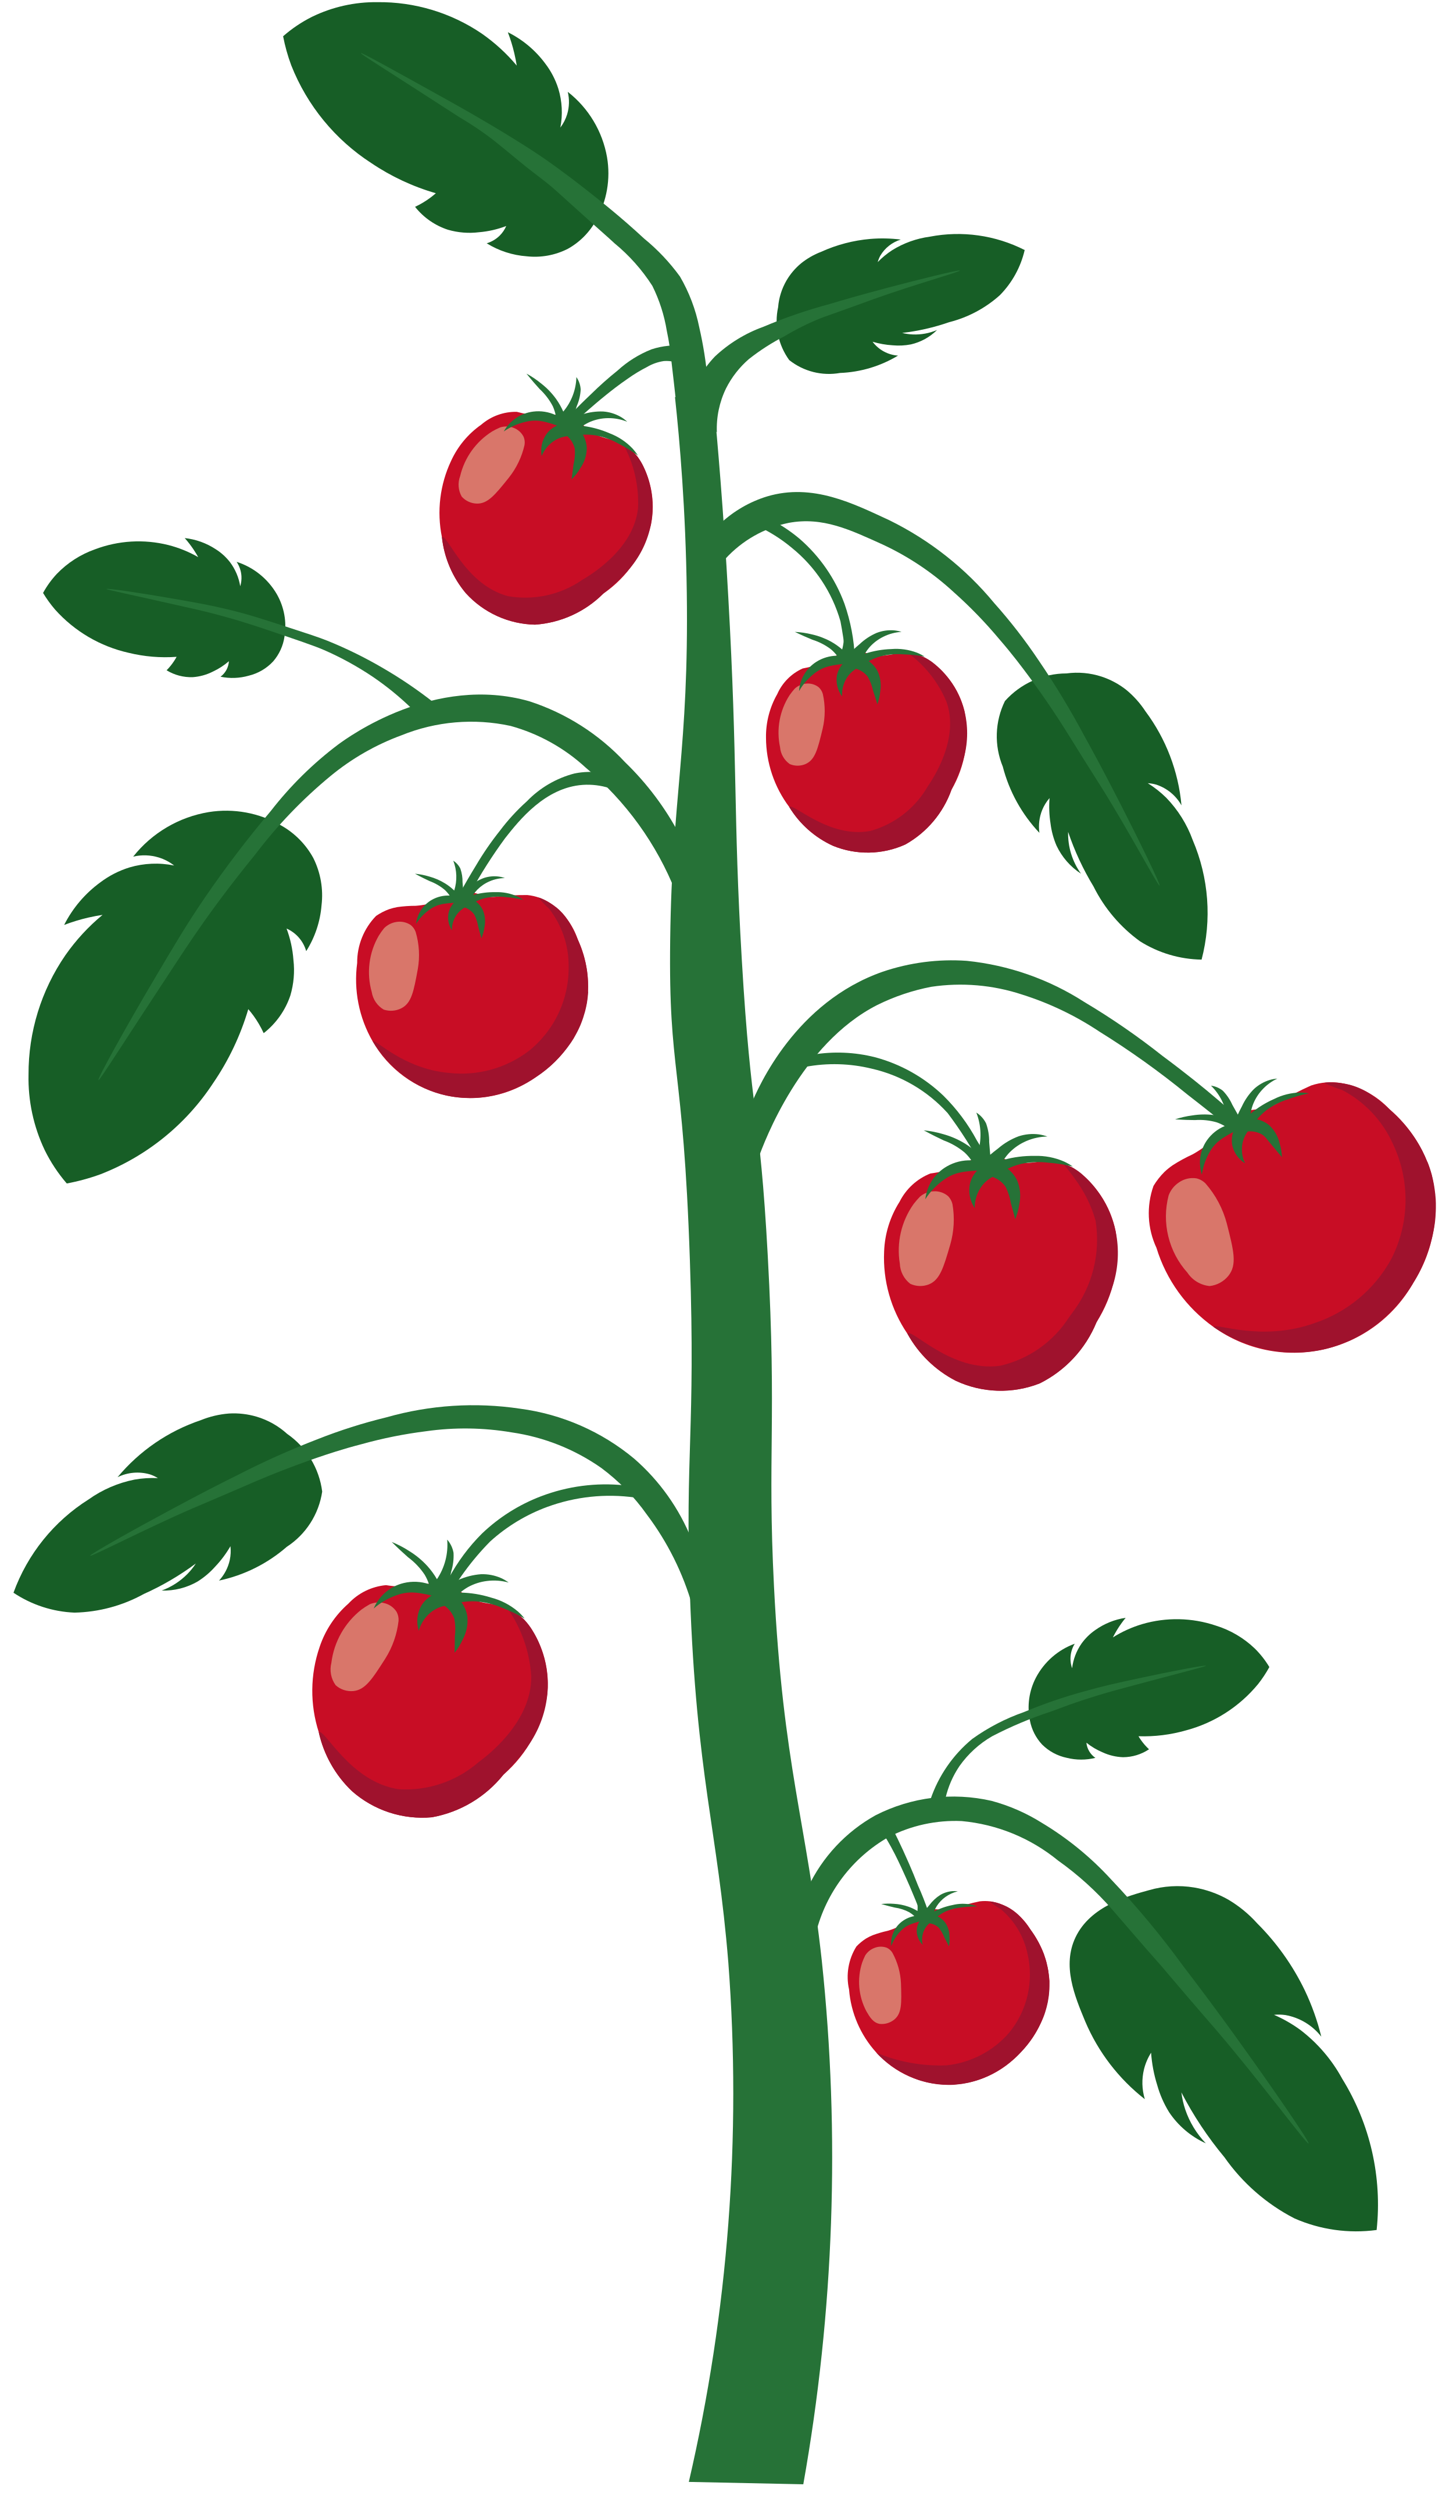 <svg width="82" height="141" viewBox="0 0 82 141" fill="none" xmlns="http://www.w3.org/2000/svg">
<path d="M45.334 140.121L38.874 139.987C41.098 130.395 41.849 120.522 41.104 110.705C40.498 103.192 39.302 100.222 38.935 89.889C38.654 81.976 39.259 80.739 38.935 71.127C38.555 59.799 37.723 60.649 37.822 53.009C37.925 44.909 38.88 42.269 38.759 33.426C38.695 28.718 38.361 24.878 38.093 22.399H40.252C40.495 24.923 40.834 28.846 41.1 33.661C41.642 43.285 41.374 45.826 41.863 54.124C42.397 63.192 42.87 62.409 43.329 70.835C43.84 80.2 43.301 81.984 43.68 89.481C44.197 99.659 45.508 102.689 46.378 110.588C47.421 120.433 47.069 130.375 45.334 140.121V140.121Z" fill="#267237"/>
<path d="M45.201 14.859C44.877 15.129 44.602 15.453 44.388 15.817C44.119 16.279 43.956 16.795 43.913 17.328C43.802 17.841 43.8 18.371 43.908 18.885C44.016 19.399 44.231 19.884 44.539 20.309C44.939 20.626 45.401 20.855 45.896 20.981C46.39 21.106 46.906 21.125 47.408 21.036C48.564 20.991 49.69 20.655 50.68 20.057C50.399 20.038 50.124 19.958 49.877 19.823C49.629 19.689 49.413 19.501 49.244 19.275C49.614 19.386 49.995 19.453 50.38 19.476C50.723 19.508 51.069 19.491 51.407 19.425C51.965 19.297 52.476 19.016 52.882 18.613C52.452 18.797 51.986 18.883 51.519 18.864C51.315 18.856 51.112 18.827 50.913 18.778C51.817 18.674 52.706 18.471 53.566 18.172C54.629 17.904 55.612 17.381 56.429 16.648C57.121 15.945 57.605 15.064 57.828 14.103C56.176 13.263 54.291 12.998 52.471 13.35C51.718 13.451 50.995 13.711 50.349 14.112C50.054 14.305 49.78 14.53 49.534 14.783C49.569 14.657 49.619 14.535 49.682 14.419C49.94 13.984 50.351 13.661 50.835 13.512C50.265 13.441 49.69 13.429 49.117 13.476C48.157 13.559 47.218 13.805 46.341 14.203C45.929 14.361 45.544 14.583 45.201 14.859V14.859Z" fill="#175E26"/>
<path d="M54.163 15.262C54.183 15.332 51.519 16.075 49.308 16.87C48.833 17.039 48.182 17.284 46.989 17.705C46.573 17.851 46.495 17.877 46.317 17.947C45.614 18.23 44.934 18.568 44.284 18.957C43.569 19.323 42.891 19.757 42.261 20.255C41.729 20.716 41.292 21.276 40.975 21.904C40.6 22.676 40.421 23.528 40.456 24.385L38.864 22.718C39.135 21.743 39.641 20.85 40.337 20.116C41.125 19.374 42.057 18.801 43.075 18.434C44.293 17.919 45.546 17.489 46.824 17.147C47.456 16.957 48.559 16.632 50.155 16.213C51.791 15.779 54.145 15.196 54.163 15.262Z" fill="#267237"/>
<path d="M33.638 12.43C34.248 11.349 34.467 10.092 34.258 8.868C34.002 7.407 33.212 6.092 32.042 5.18C32.142 5.596 32.131 6.031 32.009 6.441C31.926 6.714 31.795 6.969 31.623 7.195C31.765 6.467 31.726 5.715 31.51 5.005C31.348 4.49 31.096 4.007 30.767 3.579C30.214 2.834 29.492 2.23 28.66 1.818C28.808 2.203 28.929 2.597 29.023 2.997C29.081 3.24 29.128 3.482 29.163 3.7C28.585 3.01 27.917 2.401 27.178 1.887C25.444 0.714 23.393 0.098 21.3 0.122C20.02 0.106 18.755 0.39 17.605 0.95C17.018 1.244 16.471 1.612 15.977 2.046C16.085 2.605 16.238 3.153 16.437 3.686C17.332 5.952 18.915 7.881 20.962 9.203C22.077 9.954 23.304 10.527 24.597 10.899C24.5 10.984 24.396 11.07 24.282 11.154C24.014 11.353 23.726 11.525 23.424 11.666C23.903 12.271 24.55 12.721 25.284 12.96C25.85 13.123 26.443 13.171 27.028 13.099C27.556 13.056 28.075 12.937 28.57 12.747C28.482 12.952 28.354 13.138 28.195 13.295C27.99 13.494 27.741 13.641 27.467 13.723C28.15 14.146 28.925 14.398 29.726 14.456C30.524 14.545 31.331 14.398 32.047 14.033C32.718 13.66 33.27 13.104 33.638 12.43V12.43Z" fill="#175E26"/>
<path d="M20.369 2.996C20.338 3.048 21.692 3.869 25.943 6.621C26.557 6.981 27.149 7.376 27.718 7.804C27.796 7.865 28.111 8.113 28.509 8.439C28.862 8.727 29.105 8.93 29.218 9.023C29.905 9.594 30.322 9.89 30.824 10.286C31.325 10.682 31.308 10.699 33.431 12.602C34.532 13.587 34.478 13.53 34.683 13.725C35.514 14.408 36.234 15.217 36.815 16.123C37.213 16.923 37.488 17.779 37.631 18.661C37.762 19.273 37.818 19.741 37.848 19.994C38.114 22.261 38.362 24.57 38.447 25.366L40.371 25.2C40.206 23.688 40.055 22.401 39.932 21.4C39.842 20.414 39.686 19.435 39.464 18.469C39.261 17.458 38.893 16.487 38.373 15.596C37.794 14.799 37.114 14.08 36.35 13.456C35.026 12.229 33.935 11.371 33.04 10.669C31.697 9.617 30.847 9.034 30.602 8.867C30.238 8.619 29.754 8.296 28.884 7.762C27.278 6.772 25.988 6.051 25.093 5.553C21.967 3.817 20.392 2.945 20.369 2.996Z" fill="#267237"/>
<path d="M28.026 28.152C28.049 28.184 28.789 27.402 31.213 24.987C31.592 24.609 32.097 24.108 32.798 23.479C32.943 23.349 33.075 23.236 33.206 23.115C33.434 22.918 33.799 22.599 34.241 22.246C34.515 22.027 34.906 21.715 35.444 21.347C35.784 21.105 36.141 20.889 36.513 20.7C36.806 20.526 37.131 20.413 37.468 20.364C37.858 20.337 38.248 20.426 38.588 20.621L38.709 19.521C38.054 19.435 37.389 19.498 36.763 19.705C36.057 19.986 35.407 20.392 34.847 20.905C34.325 21.323 33.825 21.768 33.348 22.238C32.89 22.67 32.547 23.018 32.4 23.168C31.566 24.017 31.02 24.675 30.439 25.358C28.827 27.252 28.002 28.121 28.026 28.152Z" fill="#267237"/>
<path d="M78.556 72.09C78.503 72.14 77.141 70.777 72.655 66.549C71.953 65.889 71.019 65.01 69.71 63.903C68.8 63.132 68.152 62.621 67.005 61.729C65.427 60.44 63.767 59.254 62.036 58.18C60.692 57.285 59.229 56.584 57.689 56.098C56.036 55.552 54.279 55.402 52.558 55.658C51.5 55.861 50.474 56.206 49.509 56.684C45.191 58.878 43.137 64.384 42.795 65.333L42.393 62.285C42.813 61.271 44.902 56.526 49.81 54.81C51.336 54.291 52.95 54.082 54.559 54.194C56.919 54.435 59.188 55.228 61.184 56.51C62.724 57.426 64.2 58.444 65.605 59.555C66.968 60.567 67.957 61.373 68.667 61.979C69.189 62.419 69.742 62.902 70.347 63.455C71.695 64.687 72.579 65.605 74.159 67.247C76.254 69.415 78.631 72.019 78.556 72.09Z" fill="#267237"/>
<path d="M12.924 79.726C13.45 79.695 13.978 79.756 14.484 79.905C15.123 80.096 15.712 80.427 16.206 80.875C16.746 81.248 17.201 81.731 17.541 82.292C17.882 82.853 18.101 83.48 18.183 84.131C18.089 84.762 17.863 85.366 17.518 85.903C17.174 86.44 16.719 86.897 16.184 87.245C15.093 88.195 13.777 88.85 12.361 89.15C12.663 88.824 12.872 88.423 12.967 87.989C13.022 87.733 13.034 87.471 13.005 87.211C12.763 87.628 12.473 88.016 12.141 88.365C11.855 88.687 11.525 88.966 11.161 89.196C10.542 89.555 9.836 89.734 9.121 89.713C9.669 89.513 10.165 89.194 10.575 88.779C10.754 88.597 10.914 88.398 11.053 88.185C10.14 88.863 9.157 89.439 8.12 89.903C6.92 90.566 5.576 90.927 4.205 90.957C2.976 90.907 1.784 90.518 0.761 89.835C1.551 87.657 3.043 85.805 5.002 84.571C5.776 84.02 6.658 83.64 7.589 83.454C8.026 83.377 8.47 83.349 8.913 83.37C8.771 83.283 8.621 83.212 8.463 83.16C7.855 82.983 7.203 83.04 6.635 83.318C7.871 81.834 9.493 80.722 11.323 80.105C11.834 79.897 12.374 79.769 12.924 79.726V79.726Z" fill="#175E26"/>
<path d="M5.089 87.748C5.131 87.829 8.197 86.232 10.893 85.067C11.471 84.818 12.275 84.485 13.724 83.856C14.135 83.675 14.465 83.536 14.542 83.503C16.223 82.786 17.886 82.222 17.886 82.222C18.475 82.022 19.314 81.737 20.415 81.453C21.605 81.122 22.818 80.879 24.043 80.726C25.649 80.498 27.281 80.52 28.881 80.791C30.697 81.054 32.426 81.74 33.929 82.793C34.922 83.53 35.793 84.42 36.508 85.43C37.675 86.98 38.547 88.731 39.081 90.597L39.038 86.84C38.332 85.081 37.219 83.515 35.789 82.272C33.949 80.742 31.713 79.765 29.341 79.453C26.828 79.079 24.265 79.244 21.821 79.938C20.491 80.261 19.186 80.675 17.914 81.178C16.372 81.772 14.864 82.449 13.394 83.205C12.654 83.569 11.369 84.218 9.555 85.197C7.695 86.193 5.049 87.673 5.089 87.748Z" fill="#267237"/>
<path d="M69.304 107.137C68.711 106.802 68.063 106.573 67.391 106.46C66.539 106.319 65.667 106.371 64.838 106.613C63.696 106.929 61.542 107.492 60.696 109.271C59.935 110.871 60.644 112.573 61.247 114.022C61.978 115.743 63.135 117.25 64.608 118.4C64.441 117.849 64.426 117.263 64.564 116.704C64.646 116.377 64.781 116.065 64.961 115.779C65.006 116.401 65.122 117.016 65.309 117.61C65.459 118.146 65.684 118.658 65.976 119.131C66.49 119.9 67.208 120.509 68.05 120.891C67.527 120.346 67.13 119.693 66.888 118.978C66.784 118.666 66.712 118.344 66.671 118.018C67.346 119.322 68.161 120.549 69.102 121.677C70.12 123.129 71.474 124.311 73.05 125.123C74.507 125.764 76.112 125.99 77.69 125.778C78.009 122.8 77.327 119.801 75.751 117.254C75.165 116.176 74.357 115.234 73.381 114.49C72.919 114.153 72.422 113.869 71.898 113.642C72.111 113.621 72.326 113.625 72.539 113.654C73.343 113.796 74.067 114.231 74.568 114.875C74.347 113.973 74.034 113.096 73.634 112.258C72.958 110.857 72.05 109.581 70.949 108.482C70.473 107.952 69.918 107.498 69.304 107.137V107.137Z" fill="#175E26"/>
<path d="M73.85 120.902C73.755 120.971 71.102 117.375 68.632 114.494C68.101 113.875 67.358 113.031 66.036 111.472C65.681 111.054 65.552 110.897 65.415 110.745C65.348 110.668 65.294 110.612 65.285 110.599C64.823 110.088 62.862 107.812 62.785 107.722C61.873 106.675 60.839 105.739 59.706 104.935C58.158 103.669 56.267 102.896 54.275 102.714C52.842 102.65 51.418 102.961 50.142 103.616C49.133 104.193 48.251 104.968 47.548 105.893C46.846 106.819 46.337 107.877 46.052 109.003L45.59 106.474C46.405 104.744 47.743 103.313 49.416 102.385C51.435 101.356 53.751 101.069 55.959 101.574C56.955 101.842 57.906 102.256 58.78 102.803C60.23 103.67 61.546 104.742 62.688 105.986C64.16 107.535 65.528 109.179 66.785 110.907C67.436 111.755 68.561 113.231 70.112 115.399C71.705 117.616 73.939 120.836 73.85 120.902Z" fill="#267237"/>
<path d="M15.86 46.555C14.625 45.843 13.182 45.578 11.775 45.805C10.093 46.085 8.575 46.98 7.517 48.316C7.995 48.204 8.494 48.221 8.964 48.366C9.277 48.463 9.569 48.616 9.828 48.818C8.993 48.647 8.128 48.684 7.311 48.924C6.718 49.107 6.161 49.391 5.665 49.765C4.803 50.393 4.102 51.217 3.62 52.169C4.063 52.001 4.517 51.862 4.979 51.755C5.262 51.691 5.532 51.64 5.788 51.602C4.988 52.263 4.282 53.029 3.688 53.879C2.325 55.859 1.6 58.208 1.61 60.612C1.578 62.083 1.891 63.541 2.523 64.87C2.856 65.547 3.274 66.179 3.768 66.751C4.41 66.632 5.041 66.46 5.654 66.238C8.266 65.229 10.495 63.428 12.031 61.087C12.905 59.81 13.573 58.404 14.012 56.919C14.108 57.031 14.205 57.152 14.302 57.283C14.527 57.593 14.721 57.925 14.881 58.273C15.58 57.728 16.103 56.989 16.386 56.149C16.578 55.5 16.638 54.819 16.56 54.147C16.516 53.54 16.386 52.942 16.172 52.372C16.439 52.49 16.677 52.666 16.869 52.887C17.06 53.107 17.201 53.367 17.281 53.648C17.775 52.868 18.072 51.98 18.146 51.061C18.255 50.146 18.094 49.219 17.682 48.395C17.26 47.622 16.628 46.985 15.86 46.555V46.555Z" fill="#175E26"/>
<path d="M5.556 60.923C5.619 60.961 6.632 59.321 10.025 54.175C10.556 53.37 11.262 52.3 12.281 50.921C12.489 50.64 12.679 50.387 12.868 50.14C12.868 50.14 13.661 49.099 14.414 48.183C15.65 46.554 17.071 45.075 18.648 43.774C19.845 42.786 21.201 42.008 22.658 41.472C24.61 40.682 26.755 40.498 28.814 40.944C30.394 41.379 31.849 42.186 33.055 43.297C35.314 45.181 37.064 47.603 38.144 50.34L38.367 47.113C37.562 45.584 36.52 44.194 35.278 42.993C33.799 41.407 31.94 40.224 29.876 39.555C24.524 38.025 19.662 41.571 19.092 41.987C17.661 43.065 16.38 44.328 15.282 45.743C13.962 47.307 12.721 48.936 11.564 50.624C10.535 52.134 9.886 53.232 8.726 55.193C7.184 57.789 5.471 60.872 5.556 60.923Z" fill="#267237"/>
<path d="M58.124 97.046C57.954 96.223 58.074 95.367 58.463 94.622C58.931 93.735 59.712 93.053 60.654 92.71C60.527 92.915 60.448 93.145 60.422 93.384C60.396 93.624 60.424 93.866 60.505 94.093C60.565 93.595 60.745 93.12 61.031 92.708C61.243 92.411 61.505 92.152 61.805 91.944C62.316 91.58 62.905 91.341 63.526 91.249C63.349 91.465 63.187 91.693 63.041 91.931C62.953 92.076 62.875 92.218 62.806 92.354C63.323 92.029 63.881 91.777 64.466 91.603C65.823 91.208 67.268 91.237 68.608 91.686C69.436 91.94 70.192 92.385 70.817 92.984C71.133 93.296 71.408 93.646 71.636 94.027C71.451 94.364 71.239 94.684 71.001 94.986C69.954 96.257 68.535 97.17 66.943 97.595C66.068 97.846 65.16 97.959 64.25 97.929C64.294 98.003 64.344 98.079 64.4 98.158C64.53 98.342 64.68 98.512 64.845 98.665C64.411 98.954 63.902 99.109 63.38 99.112C62.983 99.098 62.592 99.006 62.23 98.839C61.9 98.701 61.59 98.517 61.311 98.293C61.328 98.464 61.382 98.629 61.47 98.777C61.557 98.925 61.676 99.052 61.818 99.149C61.291 99.279 60.741 99.279 60.214 99.149C59.682 99.04 59.194 98.778 58.81 98.396C58.459 98.019 58.221 97.551 58.124 97.046V97.046Z" fill="#175E26"/>
<path d="M68.053 93.953C68.062 93.996 66.962 94.257 63.458 95.199C62.91 95.346 62.182 95.543 61.223 95.856C60.557 96.074 60.1 96.24 59.3 96.539C58.161 96.912 57.054 97.378 55.99 97.93C55.263 98.35 54.636 98.922 54.151 99.607C53.776 100.159 53.508 100.775 53.359 101.425L52.511 101.495C52.964 100.159 53.782 98.976 54.871 98.079C55.763 97.439 56.743 96.931 57.779 96.569C58.891 96.105 60.031 95.713 61.193 95.398C62.227 95.103 62.96 94.943 64.27 94.66C66.001 94.284 68.041 93.896 68.053 93.953Z" fill="#267237"/>
<path d="M21.032 98.724C21.072 98.74 21.516 97.696 23.025 94.4C23.267 93.885 23.576 93.2 24.045 92.306C24.14 92.125 24.228 91.96 24.316 91.8C24.316 91.8 24.679 91.126 25.043 90.524C25.735 89.208 26.618 88.002 27.663 86.943C28.602 86.092 29.697 85.43 30.887 84.993C32.47 84.413 34.172 84.232 35.842 84.466L35.236 83.777C33.642 83.612 32.032 83.823 30.534 84.394C29.292 84.866 28.157 85.582 27.196 86.501C26.449 87.247 25.817 88.099 25.318 89.029C24.755 89.978 24.234 90.855 23.593 92.199C23.131 93.168 22.852 93.865 22.354 95.107C21.699 96.756 20.977 98.702 21.032 98.724Z" fill="#267237"/>
<path d="M59.45 74.001C59.409 74.017 58.965 72.974 57.444 69.684C57.201 69.169 56.887 68.484 56.416 67.593C56.089 66.974 55.846 66.552 55.416 65.814C54.85 64.756 54.204 63.743 53.483 62.784C52.346 61.527 50.849 60.651 49.196 60.276C47.972 59.977 46.697 59.942 45.458 60.173L45.869 59.485C47.038 59.291 48.234 59.341 49.383 59.631C50.831 60.018 52.158 60.764 53.241 61.8C53.992 62.542 54.627 63.391 55.127 64.321C55.759 65.345 56.339 66.401 56.865 67.484C57.332 68.453 57.613 69.147 58.115 70.392C58.775 72.035 59.504 73.979 59.45 74.001Z" fill="#267237"/>
<path d="M16.055 35.91C16.191 35.083 16.037 34.234 15.619 33.507C15.115 32.642 14.308 31.994 13.354 31.689C13.514 31.93 13.608 32.208 13.626 32.496C13.637 32.689 13.614 32.882 13.557 33.066C13.478 32.571 13.278 32.103 12.976 31.703C12.752 31.416 12.48 31.17 12.172 30.976C11.648 30.632 11.049 30.417 10.425 30.349C10.61 30.558 10.78 30.779 10.934 31.011C11.028 31.153 11.112 31.292 11.186 31.424C10.656 31.121 10.088 30.891 9.497 30.741C8.126 30.399 6.683 30.483 5.361 30.983C4.545 31.271 3.807 31.746 3.207 32.369C2.903 32.693 2.642 33.054 2.43 33.444C2.628 33.773 2.854 34.085 3.104 34.377C4.201 35.606 5.655 36.461 7.262 36.821C8.147 37.037 9.059 37.113 9.967 37.047C9.926 37.123 9.878 37.202 9.826 37.282C9.703 37.47 9.561 37.646 9.402 37.806C9.847 38.078 10.362 38.213 10.883 38.194C11.28 38.165 11.667 38.057 12.021 37.876C12.346 37.725 12.648 37.529 12.918 37.294C12.908 37.465 12.86 37.633 12.779 37.784C12.697 37.935 12.583 38.066 12.445 38.169C12.976 38.279 13.527 38.258 14.048 38.108C14.575 37.979 15.053 37.697 15.421 37.299C15.76 36.905 15.979 36.424 16.055 35.91V35.91Z" fill="#175E26"/>
<path d="M6.009 33.219C6.002 33.261 7.114 33.478 10.65 34.279C11.204 34.4 11.94 34.571 12.909 34.846C13.107 34.902 13.286 34.954 13.462 35.006C14.106 35.2 14.592 35.362 14.859 35.452C16.798 36.106 17.767 36.435 18.304 36.671C19.27 37.094 20.195 37.604 21.069 38.194C21.846 38.725 22.576 39.322 23.25 39.978L24.481 39.627C23.549 38.895 22.566 38.231 21.539 37.639C20.555 37.068 19.532 36.567 18.477 36.14C17.949 35.932 17.427 35.762 16.381 35.422C14.951 34.959 14.078 34.667 12.922 34.388C11.878 34.135 11.14 34.005 9.819 33.774C8.073 33.467 6.02 33.161 6.009 33.219Z" fill="#267237"/>
<path d="M63.545 38.898C63.13 38.574 62.661 38.324 62.16 38.16C61.524 37.954 60.851 37.894 60.188 37.983C59.532 37.984 58.883 38.123 58.285 38.391C57.686 38.66 57.15 39.051 56.713 39.541C56.432 40.113 56.276 40.739 56.255 41.377C56.234 42.014 56.349 42.649 56.592 43.239C56.954 44.639 57.665 45.924 58.659 46.975C58.597 46.535 58.652 46.087 58.82 45.676C58.921 45.434 59.06 45.211 59.231 45.014C59.193 45.494 59.212 45.977 59.287 46.453C59.34 46.881 59.453 47.298 59.623 47.694C59.928 48.341 60.407 48.89 61.006 49.279C60.514 48.593 60.258 47.766 60.279 46.921C60.643 47.997 61.124 49.029 61.713 50C62.325 51.228 63.225 52.288 64.336 53.092C65.378 53.749 66.58 54.106 67.812 54.125C68.398 51.884 68.221 49.511 67.31 47.38C66.986 46.488 66.476 45.674 65.815 44.993C65.5 44.683 65.152 44.409 64.777 44.175C64.942 44.184 65.104 44.212 65.262 44.258C65.863 44.458 66.367 44.874 66.677 45.426C66.503 43.503 65.799 41.666 64.644 40.12C64.342 39.659 63.972 39.247 63.545 38.898V38.898Z" fill="#175E26"/>
<path d="M65.439 49.951C65.359 49.993 63.743 46.937 62.185 44.448C61.85 43.914 61.379 43.183 60.546 41.838C60.304 41.455 60.117 41.153 60.072 41.083C59.103 39.538 58.048 38.129 58.048 38.129C57.676 37.631 57.146 36.917 56.403 36.06C55.611 35.113 54.751 34.224 53.828 33.403C52.636 32.303 51.28 31.394 49.809 30.71C47.991 29.889 46.443 29.135 44.517 29.49C43.135 29.772 41.878 30.486 40.928 31.529L40.685 29.499C41.429 28.812 42.316 28.3 43.284 28.002C45.876 27.227 48.186 28.419 50.191 29.343C52.471 30.462 54.488 32.054 56.106 34.012C57.017 35.033 57.857 36.115 58.618 37.251C59.55 38.618 60.407 40.034 61.187 41.493C61.588 42.22 62.278 43.476 63.215 45.312C64.177 47.19 65.516 49.911 65.439 49.951Z" fill="#267237"/>
<path d="M22.541 58.492C22.581 58.508 23.026 57.466 24.548 54.175C24.791 53.66 25.103 52.976 25.575 52.085C25.902 51.464 26.144 51.044 26.575 50.304C27.151 49.253 27.797 48.241 28.507 47.275C29.302 46.266 30.769 44.413 32.896 44.269C33.396 44.237 33.898 44.297 34.377 44.446L33.908 43.581C33.415 43.512 32.915 43.527 32.427 43.624C31.399 43.89 30.466 44.435 29.73 45.199C29.173 45.699 28.666 46.251 28.216 46.849C27.72 47.471 27.268 48.127 26.864 48.813C26.233 49.838 25.654 50.895 25.13 51.978C24.663 52.947 24.383 53.642 23.881 54.886C23.215 56.527 22.487 58.471 22.541 58.492Z" fill="#267237"/>
<path d="M67.286 65.118C66.903 65.294 66.533 65.496 66.179 65.724C66.014 65.837 65.859 65.963 65.715 66.1C65.478 66.336 65.27 66.6 65.098 66.887C64.691 68.029 64.751 69.286 65.265 70.383C65.816 72.185 66.948 73.753 68.485 74.844C69.371 75.48 70.381 75.922 71.449 76.141C72.518 76.36 73.62 76.351 74.685 76.115C75.75 75.879 76.753 75.421 77.629 74.771C78.504 74.121 79.233 73.293 79.767 72.343C80.338 71.45 80.722 70.451 80.899 69.406C81.075 68.361 81.04 67.292 80.795 66.261C80.382 64.819 79.553 63.531 78.412 62.559C77.684 61.786 76.727 61.27 75.681 61.087C75.113 60.994 74.53 61.043 73.985 61.228C73.315 61.527 72.666 61.868 72.04 62.251C71.843 62.367 71.63 62.454 71.408 62.508C71.214 62.545 71.019 62.569 70.822 62.582C70.483 62.621 70.154 62.722 69.853 62.883C69.604 63.052 69.378 63.253 69.182 63.481C68.764 63.909 68.744 63.979 68.507 64.216C68.144 64.572 67.734 64.876 67.286 65.118V65.118Z" fill="#C80D25"/>
<path d="M80.555 65.542C80.471 65.328 80.377 65.118 80.272 64.913L80.263 64.894C80.163 64.701 80.059 64.519 79.951 64.349L79.941 64.333C79.842 64.175 79.739 64.03 79.637 63.891L79.579 63.813C79.484 63.692 79.389 63.571 79.296 63.461L79.214 63.367C79.135 63.278 79.058 63.193 78.983 63.115L78.903 63.032C78.853 62.981 78.808 62.937 78.761 62.892C78.64 62.777 78.525 62.667 78.41 62.561C78.261 62.426 78.1 62.284 77.925 62.142C77.726 61.982 77.561 61.86 77.421 61.768L77.329 61.705L77.229 61.642C76.891 61.432 76.524 61.275 76.139 61.175H76.128C75.981 61.139 75.832 61.111 75.682 61.093C75.448 61.061 75.213 61.047 74.977 61.05H74.969C74.893 61.05 74.808 61.066 74.727 61.075C75.05 61.23 75.384 61.363 75.726 61.471C76.993 62.125 78.003 63.187 78.593 64.486C79.084 65.504 79.333 66.621 79.321 67.752C79.309 68.882 79.035 69.994 78.522 71.001C77.59 72.713 76.043 74.007 74.194 74.623C71.165 75.714 68.546 74.578 68.488 74.845C69.662 75.642 71.018 76.13 72.431 76.264C72.563 76.274 72.696 76.281 72.832 76.285H72.912C73.505 76.297 74.098 76.24 74.679 76.115C74.864 76.074 75.042 76.025 75.219 75.973C75.276 75.956 75.331 75.936 75.386 75.917C75.507 75.88 75.617 75.841 75.727 75.796C75.79 75.772 75.848 75.747 75.912 75.721C76.012 75.68 76.11 75.638 76.206 75.6L76.385 75.514C76.477 75.468 76.567 75.421 76.655 75.373C76.711 75.343 76.766 75.313 76.82 75.281C76.909 75.229 76.997 75.176 77.083 75.121C77.128 75.092 77.176 75.063 77.22 75.034C77.326 74.964 77.427 74.892 77.525 74.82L77.588 74.775C77.709 74.686 77.818 74.595 77.927 74.506L78.021 74.423C78.095 74.359 78.167 74.295 78.236 74.231C78.274 74.197 78.309 74.162 78.346 74.128L78.519 73.957L78.623 73.849C78.675 73.793 78.726 73.739 78.774 73.684L78.867 73.582C78.915 73.527 78.961 73.471 79.006 73.418L79.081 73.327C79.129 73.267 79.174 73.206 79.218 73.151L79.266 73.089C79.325 73.013 79.377 72.94 79.425 72.871L79.464 72.815L79.561 72.674L79.596 72.62L79.654 72.529L79.717 72.431L79.768 72.343C80.351 71.386 80.748 70.329 80.939 69.225C80.952 69.145 80.965 69.065 80.975 68.983C80.975 68.957 80.984 68.924 80.986 68.901C81 68.78 81.008 68.659 81.016 68.545C81.016 68.48 81.025 68.413 81.027 68.352C81.033 68.213 81.036 68.073 81.033 67.93V67.864C81.033 67.718 81.02 67.57 81.005 67.419C81.005 67.378 80.997 67.341 80.992 67.298C80.976 67.155 80.957 67.011 80.931 66.864L80.922 66.807C80.889 66.626 80.848 66.444 80.8 66.257C80.735 66.015 80.657 65.777 80.565 65.544L80.555 65.542Z" fill="#9F122D"/>
<path d="M66.537 66.689C66.268 66.866 66.062 67.124 65.951 67.427C65.754 68.184 65.747 68.978 65.933 69.738C66.118 70.498 66.488 71.2 67.012 71.782C67.151 71.993 67.336 72.171 67.553 72.301C67.77 72.432 68.014 72.512 68.266 72.537C68.683 72.491 69.066 72.281 69.329 71.954C69.826 71.33 69.624 70.538 69.237 69.018C69.018 68.18 68.606 67.404 68.036 66.753C67.896 66.61 67.719 66.51 67.524 66.463C67.178 66.409 66.825 66.49 66.537 66.689V66.689Z" fill="#D9766A"/>
<path d="M70.263 65.611C70.08 65.229 70.037 64.794 70.142 64.383C70.198 64.178 70.292 63.985 70.419 63.816C70.696 63.788 70.975 63.848 71.217 63.986C71.417 64.108 71.489 64.251 71.815 64.636C72.033 64.894 72.215 65.112 72.346 65.27C72.338 65.004 72.293 64.742 72.215 64.488C72.127 64.094 71.921 63.737 71.625 63.463C71.426 63.301 71.192 63.188 70.942 63.133C71.093 62.951 71.262 62.785 71.447 62.638C71.815 62.36 72.228 62.147 72.668 62.009C73.059 61.862 73.462 61.749 73.872 61.67C73.706 61.64 73.539 61.625 73.371 61.623C72.861 61.633 72.359 61.758 71.904 61.987C71.424 62.197 70.977 62.474 70.577 62.811C70.6 62.655 70.638 62.501 70.691 62.352C70.807 62.032 70.985 61.738 71.213 61.485C71.457 61.213 71.754 60.992 72.084 60.836C71.938 60.847 71.793 60.873 71.652 60.915C71.319 61.017 71.014 61.194 70.76 61.431C70.481 61.712 70.254 62.04 70.088 62.4C69.984 62.59 69.908 62.754 69.857 62.867C69.776 62.719 69.669 62.53 69.546 62.312C69.416 62.02 69.236 61.754 69.015 61.524C68.821 61.367 68.588 61.267 68.341 61.233C68.591 61.477 68.798 61.762 68.954 62.074C69.11 62.387 69.212 62.724 69.255 63.07C69.002 62.983 68.741 62.922 68.476 62.889C68.084 62.842 67.688 62.849 67.298 62.912C66.965 62.954 66.636 63.029 66.317 63.133C66.789 63.166 67.173 63.175 67.443 63.176C67.848 63.147 68.254 63.188 68.645 63.297C68.81 63.352 68.968 63.424 69.117 63.513C68.719 63.677 68.376 63.95 68.125 64.3C67.926 64.579 67.795 64.902 67.743 65.241C67.692 65.58 67.721 65.927 67.829 66.252C67.891 65.802 68.04 65.369 68.268 64.977C68.387 64.763 68.541 64.57 68.723 64.407C68.852 64.299 68.989 64.201 69.132 64.115C69.318 63.994 69.478 63.913 69.594 63.854C69.514 64.091 69.496 64.343 69.54 64.589C69.585 64.799 69.672 64.998 69.797 65.174C69.921 65.35 70.08 65.499 70.263 65.611V65.611Z" fill="#267237"/>
<path d="M27.092 90.348C26.874 90.278 26.664 90.185 26.466 90.071C25.782 89.696 25.845 89.553 25.467 89.403C25.032 89.27 24.57 89.248 24.124 89.338C23.715 89.378 23.664 89.43 23.302 89.475C22.796 89.51 22.286 89.487 21.784 89.407C20.973 89.481 20.217 89.852 19.662 90.449C18.912 91.106 18.351 91.951 18.036 92.898C17.503 94.451 17.486 96.136 17.989 97.7C18.27 98.97 18.922 100.127 19.864 101.024C20.476 101.564 21.191 101.973 21.967 102.226C22.742 102.48 23.561 102.572 24.374 102.499C25.964 102.213 27.396 101.361 28.407 100.101C29.772 98.919 30.658 97.278 30.895 95.487C30.961 94.75 30.881 94.007 30.659 93.301C30.436 92.595 30.077 91.94 29.601 91.373C29.321 91.093 28.993 90.866 28.632 90.702C28.384 90.608 28.129 90.536 27.868 90.488C27.607 90.454 27.348 90.408 27.092 90.348Z" fill="#C80D25"/>
<path d="M30.895 95.487C30.963 94.593 30.828 93.694 30.499 92.859C30.376 92.541 30.223 92.235 30.042 91.945C29.917 91.74 29.771 91.549 29.605 91.376C29.325 91.095 28.996 90.868 28.635 90.704C29.43 91.842 29.896 93.177 29.982 94.563C30.003 97.16 27.453 99.062 26.999 99.399C25.759 100.474 24.145 101.02 22.506 100.918C19.745 100.511 18.316 97.47 17.989 97.702C18.27 98.972 18.922 100.129 19.863 101.026C20.475 101.566 21.191 101.975 21.966 102.229C22.742 102.482 23.561 102.575 24.373 102.501C25.963 102.216 27.396 101.364 28.406 100.103C28.622 99.884 28.874 99.627 29.133 99.33C29.415 99.011 29.674 98.672 29.906 98.316C30.469 97.471 30.809 96.498 30.895 95.487V95.487Z" fill="#9F122D"/>
<path d="M21.668 90.417C21.399 90.352 21.116 90.377 20.862 90.488C20.701 90.576 20.545 90.676 20.397 90.786C19.456 91.525 18.846 92.606 18.7 93.793C18.646 94.008 18.64 94.232 18.682 94.45C18.724 94.667 18.813 94.873 18.943 95.052C19.076 95.171 19.231 95.261 19.4 95.318C19.569 95.374 19.748 95.396 19.925 95.382C20.609 95.324 20.997 94.718 21.743 93.552C22.151 92.906 22.407 92.176 22.493 91.417C22.503 91.242 22.465 91.068 22.383 90.914C22.302 90.788 22.198 90.68 22.075 90.594C21.952 90.509 21.814 90.449 21.668 90.417V90.417Z" fill="#D9766A"/>
<path d="M23.634 91.982C23.76 91.522 24.044 91.121 24.435 90.849C24.634 90.716 24.856 90.623 25.089 90.573C25.344 90.751 25.537 91.006 25.641 91.299C25.701 91.627 25.711 91.963 25.669 92.293C25.669 92.672 25.658 92.991 25.653 93.221C25.84 92.99 25.997 92.735 26.118 92.463C26.334 92.063 26.422 91.608 26.373 91.156C26.326 90.872 26.213 90.602 26.042 90.369C26.304 90.325 26.57 90.309 26.835 90.32C27.352 90.356 27.86 90.479 28.336 90.684C28.776 90.851 29.201 91.053 29.608 91.29C29.489 91.143 29.358 91.006 29.217 90.882C28.777 90.513 28.26 90.248 27.704 90.106C27.143 89.93 26.56 89.836 25.971 89.827C26.106 89.711 26.252 89.608 26.407 89.519C26.741 89.335 27.109 89.216 27.489 89.171C27.897 89.12 28.311 89.151 28.706 89.261C28.574 89.163 28.432 89.078 28.282 89.009C27.924 88.852 27.535 88.777 27.145 88.79C26.701 88.824 26.266 88.934 25.86 89.117C25.631 89.202 25.447 89.283 25.321 89.343C25.36 89.156 25.409 88.918 25.464 88.641C25.57 88.298 25.614 87.94 25.595 87.582C25.546 87.306 25.422 87.048 25.237 86.838C25.305 87.626 25.101 88.414 24.659 89.071C24.509 88.811 24.332 88.568 24.132 88.344C23.834 88.015 23.492 87.729 23.114 87.496C22.796 87.288 22.459 87.112 22.106 86.97C22.482 87.344 22.802 87.635 23.031 87.836C23.397 88.107 23.714 88.44 23.966 88.819C24.066 88.987 24.147 89.165 24.208 89.35C23.749 89.197 23.257 89.175 22.786 89.287C22.41 89.376 22.061 89.553 21.766 89.803C21.471 90.053 21.239 90.369 21.089 90.725C21.474 90.389 21.921 90.132 22.404 89.967C22.662 89.873 22.934 89.823 23.209 89.819C23.398 89.821 23.587 89.84 23.773 89.873C23.97 89.904 24.165 89.944 24.358 89.995C24.115 90.137 23.913 90.338 23.769 90.579C23.652 90.791 23.581 91.025 23.557 91.266C23.534 91.507 23.56 91.751 23.634 91.982V91.982Z" fill="#267237"/>
<path d="M23.456 51.09C23.111 51.09 22.767 51.114 22.425 51.162C22.264 51.191 22.106 51.232 21.951 51.284C21.694 51.379 21.45 51.506 21.224 51.66C20.532 52.371 20.148 53.326 20.157 54.318C19.952 55.846 20.259 57.399 21.03 58.735C21.473 59.509 22.074 60.182 22.794 60.709C23.514 61.236 24.337 61.605 25.209 61.793C26.081 61.981 26.983 61.983 27.856 61.798C28.729 61.614 29.554 61.248 30.276 60.724C31.005 60.254 31.631 59.642 32.119 58.925C32.607 58.208 32.945 57.4 33.115 56.55C33.3 55.336 33.123 54.095 32.605 52.983C32.328 52.159 31.791 51.448 31.076 50.956C30.685 50.693 30.235 50.531 29.766 50.484C29.166 50.476 28.566 50.508 27.97 50.581C27.784 50.599 27.595 50.591 27.411 50.556C27.255 50.517 27.101 50.468 26.951 50.41C26.685 50.324 26.405 50.287 26.126 50.303C25.882 50.344 25.645 50.417 25.422 50.52C24.965 50.695 24.926 50.739 24.669 50.835C24.279 50.976 23.87 51.062 23.456 51.09Z" fill="#C80D25"/>
<path d="M33.184 55.933C33.194 55.745 33.194 55.556 33.184 55.368V55.35C33.177 55.173 33.161 55.002 33.139 54.839V54.824C33.119 54.673 33.092 54.529 33.063 54.391L33.047 54.313C33.018 54.192 32.988 54.071 32.956 53.949L32.927 53.852C32.899 53.758 32.87 53.669 32.841 53.586C32.83 53.556 32.821 53.525 32.81 53.496C32.79 53.442 32.772 53.393 32.753 53.345C32.703 53.218 32.653 53.096 32.604 52.981C32.538 52.83 32.468 52.669 32.388 52.505C32.296 52.318 32.212 52.171 32.145 52.054C32.13 52.029 32.114 52.002 32.097 51.977C32.08 51.951 32.062 51.92 32.045 51.897C31.865 51.622 31.644 51.377 31.389 51.17H31.382C31.285 51.092 31.184 51.021 31.078 50.956C30.916 50.852 30.745 50.761 30.568 50.684V50.684C30.511 50.66 30.447 50.64 30.38 50.62C30.567 50.845 30.769 51.057 30.986 51.255C31.706 52.174 32.095 53.309 32.091 54.477C32.109 55.401 31.913 56.318 31.518 57.155C31.124 57.991 30.541 58.725 29.815 59.299C28.537 60.256 26.943 60.692 25.356 60.518C22.733 60.292 21.171 58.559 21.036 58.737C21.637 59.731 22.479 60.557 23.485 61.138C23.581 61.19 23.678 61.241 23.777 61.29L23.835 61.319C24.273 61.531 24.735 61.691 25.211 61.794C25.363 61.827 25.512 61.852 25.66 61.873C25.709 61.88 25.757 61.884 25.804 61.89C25.904 61.901 26.002 61.912 26.098 61.918L26.261 61.925C26.35 61.925 26.437 61.931 26.523 61.931C26.578 61.931 26.632 61.931 26.685 61.931C26.77 61.931 26.853 61.925 26.935 61.919L27.089 61.907C27.174 61.899 27.256 61.889 27.338 61.877L27.471 61.86C27.574 61.843 27.673 61.825 27.771 61.804L27.833 61.792C27.954 61.767 28.066 61.737 28.177 61.707C28.21 61.699 28.241 61.688 28.274 61.678C28.352 61.656 28.428 61.633 28.502 61.609L28.617 61.569C28.681 61.547 28.744 61.524 28.805 61.501L28.919 61.456L29.088 61.386L29.191 61.341L29.351 61.266L29.437 61.225L29.6 61.141L29.657 61.111C29.726 61.073 29.79 61.038 29.849 61.003L29.896 60.974L30.018 60.903L30.061 60.875L30.136 60.827L30.216 60.774L30.282 60.73C31.043 60.218 31.701 59.566 32.221 58.81C32.257 58.755 32.295 58.7 32.33 58.641L32.366 58.586C32.416 58.503 32.463 58.417 32.509 58.33C32.535 58.283 32.561 58.235 32.583 58.191C32.635 58.089 32.685 57.986 32.732 57.878L32.753 57.83C32.799 57.719 32.842 57.605 32.883 57.488C32.894 57.458 32.904 57.427 32.914 57.397C32.951 57.284 32.985 57.17 33.017 57.054L33.029 57.008C33.066 56.861 33.098 56.711 33.125 56.556C33.158 56.355 33.181 56.153 33.193 55.95L33.184 55.933Z" fill="#9F122D"/>
<path d="M22.364 52.002C22.104 52.043 21.863 52.165 21.677 52.352C21.567 52.486 21.467 52.628 21.376 52.775C21.099 53.251 20.922 53.778 20.854 54.324C20.786 54.87 20.828 55.425 20.979 55.954C21.012 56.159 21.089 56.354 21.206 56.525C21.323 56.696 21.476 56.839 21.655 56.944C21.982 57.052 22.338 57.026 22.646 56.872C23.227 56.577 23.347 55.92 23.579 54.657C23.701 53.959 23.66 53.242 23.457 52.562C23.402 52.408 23.305 52.273 23.176 52.172C22.937 52.014 22.647 51.953 22.364 52.002V52.002Z" fill="#D9766A"/>
<path d="M25.504 52.47C25.498 52.123 25.614 51.785 25.832 51.514C25.943 51.381 26.079 51.27 26.232 51.187C26.448 51.261 26.635 51.401 26.767 51.587C26.877 51.802 26.952 52.034 26.99 52.274C27.065 52.54 27.126 52.764 27.169 52.926C27.253 52.725 27.31 52.515 27.339 52.3C27.409 51.976 27.377 51.637 27.249 51.331C27.159 51.141 27.024 50.974 26.857 50.846C27.031 50.763 27.213 50.697 27.401 50.65C27.77 50.57 28.149 50.552 28.524 50.599C28.865 50.623 29.204 50.677 29.536 50.758C29.423 50.679 29.303 50.61 29.178 50.552C28.797 50.385 28.383 50.306 27.967 50.32C27.538 50.312 27.111 50.366 26.698 50.48C26.769 50.372 26.85 50.27 26.94 50.177C27.137 49.98 27.369 49.821 27.625 49.711C27.899 49.592 28.195 49.529 28.494 49.525C28.382 49.485 28.265 49.456 28.147 49.441C27.865 49.404 27.578 49.431 27.308 49.52C27.004 49.635 26.723 49.801 26.477 50.013C26.336 50.118 26.223 50.214 26.147 50.28C26.136 50.142 26.121 49.965 26.103 49.762C26.108 49.501 26.067 49.241 25.982 48.995C25.892 48.812 25.753 48.657 25.581 48.547C25.789 49.085 25.808 49.677 25.634 50.227C25.476 50.075 25.302 49.94 25.115 49.825C24.84 49.656 24.543 49.527 24.232 49.441C23.967 49.361 23.695 49.307 23.419 49.279C23.758 49.465 24.042 49.603 24.243 49.695C24.554 49.81 24.844 49.978 25.099 50.191C25.201 50.288 25.294 50.395 25.375 50.512C25.023 50.497 24.675 50.581 24.369 50.754C24.125 50.894 23.918 51.089 23.764 51.323C23.61 51.558 23.513 51.826 23.482 52.105C23.681 51.791 23.94 51.52 24.244 51.305C24.405 51.187 24.585 51.096 24.776 51.038C24.909 51 25.045 50.974 25.182 50.96C25.325 50.941 25.469 50.928 25.613 50.924C25.474 51.072 25.374 51.254 25.323 51.451C25.282 51.624 25.277 51.804 25.308 51.979C25.339 52.154 25.406 52.322 25.504 52.47V52.47Z" fill="#267237"/>
<path d="M57.867 65.602C57.638 65.595 57.411 65.565 57.188 65.511C56.426 65.344 56.445 65.19 56.041 65.147C55.586 65.141 55.137 65.249 54.734 65.461C54.353 65.615 54.319 65.68 53.984 65.825C53.508 66.001 53.013 66.123 52.508 66.188C51.751 66.488 51.131 67.057 50.766 67.785C50.231 68.627 49.93 69.596 49.895 70.593C49.82 72.234 50.279 73.856 51.202 75.215C51.828 76.356 52.779 77.284 53.936 77.88C54.675 78.225 55.477 78.416 56.292 78.441C57.108 78.466 57.92 78.324 58.679 78.025C60.124 77.304 61.259 76.083 61.873 74.589C62.851 73.07 63.239 71.245 62.963 69.459C62.819 68.734 62.533 68.044 62.122 67.43C61.711 66.815 61.183 66.288 60.568 65.878C60.22 65.688 59.841 65.562 59.448 65.506C59.184 65.486 58.919 65.489 58.656 65.514C58.394 65.558 58.131 65.587 57.867 65.602Z" fill="#C80D25"/>
<path d="M62.962 69.459C62.776 68.581 62.393 67.757 61.842 67.049C61.634 66.778 61.401 66.528 61.146 66.301C60.971 66.137 60.776 65.995 60.566 65.878C60.421 65.8 60.268 65.737 60.11 65.689L60.041 65.696C60.268 65.956 60.481 66.228 60.678 66.512C61.195 67.21 61.584 67.994 61.825 68.829C61.973 69.738 61.935 70.668 61.712 71.562C61.489 72.455 61.087 73.295 60.53 74.028C60.442 74.15 60.37 74.25 60.325 74.309C59.438 75.689 58.047 76.666 56.448 77.032C53.682 77.419 51.455 74.903 51.208 75.215C51.834 76.355 52.786 77.283 53.942 77.88C54.681 78.225 55.483 78.416 56.298 78.441C57.114 78.465 57.926 78.324 58.685 78.025C60.13 77.304 61.265 76.083 61.879 74.589C62.024 74.318 62.194 74 62.364 73.642C62.545 73.257 62.697 72.859 62.82 72.452C63.119 71.482 63.168 70.452 62.962 69.459V69.459Z" fill="#9F122D"/>
<path d="M52.681 67.194C52.404 67.207 52.139 67.311 51.926 67.488C51.796 67.62 51.675 67.759 51.563 67.906C50.868 68.88 50.587 70.089 50.781 71.269C50.79 71.491 50.847 71.708 50.949 71.905C51.05 72.102 51.194 72.274 51.369 72.409C51.53 72.485 51.705 72.527 51.883 72.534C52.061 72.541 52.239 72.512 52.405 72.449C53.044 72.2 53.245 71.51 53.632 70.182C53.841 69.447 53.883 68.674 53.753 67.921C53.714 67.751 53.631 67.596 53.51 67.47C53.397 67.372 53.266 67.297 53.123 67.25C52.981 67.202 52.831 67.183 52.681 67.194V67.194Z" fill="#D9766A"/>
<path d="M55.008 68.143C55.001 67.666 55.16 67.201 55.459 66.829C55.612 66.646 55.799 66.493 56.009 66.38C56.305 66.481 56.562 66.673 56.744 66.929C56.895 67.225 56.998 67.544 57.05 67.873C57.153 68.236 57.237 68.546 57.292 68.768C57.408 68.494 57.486 68.205 57.525 67.91C57.62 67.466 57.578 67.004 57.404 66.584C57.279 66.324 57.095 66.097 56.866 65.92C57.105 65.804 57.355 65.713 57.614 65.65C58.12 65.54 58.642 65.516 59.156 65.579C59.625 65.614 60.09 65.686 60.546 65.797C60.39 65.69 60.226 65.596 60.055 65.516C59.53 65.286 58.96 65.177 58.387 65.196C57.798 65.186 57.211 65.261 56.644 65.418C56.741 65.268 56.852 65.128 56.976 64.999C57.246 64.728 57.565 64.511 57.916 64.36C58.294 64.197 58.699 64.11 59.11 64.104C58.955 64.048 58.795 64.007 58.632 63.983C58.244 63.933 57.85 63.97 57.479 64.093C57.062 64.25 56.676 64.478 56.338 64.768C56.142 64.913 55.989 65.044 55.884 65.132C55.869 64.941 55.849 64.7 55.824 64.419C55.829 64.06 55.771 63.703 55.651 63.365C55.527 63.113 55.336 62.901 55.099 62.752C55.385 63.488 55.411 64.3 55.173 65.054C54.955 64.846 54.717 64.661 54.461 64.503C54.083 64.271 53.675 64.093 53.249 63.974C52.885 63.865 52.511 63.791 52.133 63.754C52.599 64.008 52.988 64.197 53.263 64.325C53.692 64.482 54.089 64.712 54.439 65.005C54.581 65.138 54.709 65.286 54.819 65.447C54.336 65.428 53.857 65.546 53.437 65.787C53.102 65.979 52.818 66.247 52.606 66.569C52.395 66.892 52.262 67.259 52.219 67.642C52.493 67.212 52.849 66.839 53.266 66.544C53.486 66.384 53.732 66.261 53.993 66.181C54.175 66.13 54.361 66.095 54.549 66.074C54.746 66.048 54.944 66.031 55.143 66.025C54.95 66.229 54.812 66.479 54.743 66.752C54.691 66.989 54.687 67.235 54.733 67.474C54.779 67.714 54.872 67.941 55.008 68.143V68.143Z" fill="#267237"/>
<path d="M52.893 110.44C52.621 109.841 52.394 109.223 52.214 108.59C52.164 108.453 51.937 107.834 51.665 107.165C51.571 106.936 51.468 106.689 51.355 106.425C51.273 106.237 51.198 106.061 51.123 105.899C50.984 105.588 50.738 105.042 50.498 104.572C50.22 104.028 49.91 103.502 49.568 102.997L50.11 102.65C50.163 102.746 50.239 102.892 50.328 103.056C50.43 103.25 50.819 104.006 51.308 105.132C51.468 105.495 51.633 105.9 51.806 106.343C52.24 107.307 52.58 108.31 52.823 109.339C52.916 109.698 52.94 110.072 52.893 110.44V110.44Z" fill="#267237"/>
<path d="M47.912 44.947C47.879 44.29 47.895 43.632 47.959 42.977C47.959 42.832 47.98 42.172 47.973 41.45C47.973 41.203 47.968 40.936 47.957 40.648C47.935 39.946 47.903 39.462 47.836 38.61C47.792 37.412 47.657 36.219 47.431 35.042C46.965 33.413 46.007 31.966 44.689 30.901C43.721 30.093 42.591 29.501 41.376 29.164L42.048 28.727C43.185 29.067 44.238 29.638 45.143 30.405C46.274 31.39 47.139 32.644 47.657 34.051C48.005 35.047 48.203 36.09 48.242 37.145C48.358 38.343 48.413 39.546 48.408 40.75C48.457 41.806 48.405 42.864 48.252 43.91C48.205 44.274 48.09 44.626 47.912 44.947V44.947Z" fill="#267237"/>
<path d="M50.097 108.903C49.809 108.966 49.525 109.05 49.249 109.152C49.119 109.205 48.993 109.268 48.873 109.34C48.674 109.467 48.491 109.618 48.329 109.79C47.878 110.512 47.73 111.382 47.916 112.213C48.021 113.536 48.562 114.787 49.455 115.77C49.968 116.341 50.596 116.797 51.298 117.109C52 117.421 52.759 117.582 53.527 117.581C54.295 117.58 55.055 117.417 55.755 117.103C56.456 116.789 57.083 116.331 57.595 115.759C58.123 115.23 58.539 114.602 58.818 113.909C59.098 113.217 59.236 112.476 59.224 111.73C59.158 110.675 58.782 109.664 58.144 108.821C57.761 108.18 57.181 107.68 56.489 107.396C56.108 107.246 55.697 107.193 55.291 107.241C54.785 107.345 54.286 107.482 53.798 107.651C53.644 107.701 53.485 107.728 53.324 107.732C53.185 107.728 53.047 107.715 52.909 107.693C52.67 107.668 52.428 107.689 52.196 107.753C51.999 107.832 51.813 107.937 51.643 108.064C51.291 108.294 51.267 108.339 51.069 108.466C50.767 108.657 50.44 108.803 50.097 108.903Z" fill="#C80D25"/>
<path d="M59.168 111.204C59.141 111.038 59.107 110.88 59.069 110.729V110.714C59.03 110.566 58.986 110.425 58.938 110.291V110.279C58.893 110.158 58.844 110.037 58.795 109.929L58.767 109.866C58.72 109.765 58.672 109.671 58.625 109.581L58.583 109.505C58.543 109.431 58.502 109.361 58.462 109.295C58.448 109.272 58.434 109.248 58.419 109.226C58.394 109.184 58.368 109.147 58.344 109.105C58.279 109.008 58.214 108.915 58.151 108.824C58.069 108.709 57.98 108.582 57.883 108.46C57.787 108.339 57.675 108.211 57.594 108.126L57.539 108.069L57.481 108.012C57.279 107.817 57.048 107.654 56.798 107.527H56.791C56.695 107.481 56.597 107.44 56.496 107.406C56.339 107.347 56.176 107.302 56.011 107.269V107.269C55.959 107.26 55.897 107.256 55.84 107.25C56.039 107.406 56.248 107.548 56.467 107.674C57.241 108.315 57.775 109.199 57.984 110.182C58.168 110.957 58.17 111.764 57.99 112.539C57.811 113.315 57.455 114.038 56.949 114.654C56.048 115.691 54.786 116.348 53.419 116.492C52.064 116.545 50.713 116.302 49.461 115.781C50.147 116.508 51.006 117.05 51.958 117.356C52.048 117.383 52.139 117.408 52.232 117.431L52.286 117.446C52.694 117.544 53.111 117.594 53.53 117.595C53.663 117.595 53.794 117.595 53.922 117.579L54.043 117.566C54.13 117.557 54.213 117.549 54.295 117.537L54.435 117.512C54.51 117.5 54.584 117.486 54.655 117.47C54.701 117.46 54.748 117.449 54.792 117.437C54.863 117.42 54.932 117.402 54.999 117.381L55.121 117.344L55.325 117.274L55.433 117.234C55.517 117.202 55.597 117.168 55.676 117.133L55.725 117.111C55.82 117.069 55.912 117.023 55.999 116.978L56.076 116.935C56.137 116.903 56.197 116.869 56.255 116.836L56.345 116.78L56.49 116.689L56.577 116.631C56.622 116.601 56.666 116.571 56.707 116.54L56.786 116.485L56.907 116.393L56.972 116.342C57.015 116.308 57.055 116.274 57.093 116.241L57.136 116.206C57.187 116.162 57.234 116.12 57.278 116.085L57.313 116.052C57.344 116.024 57.375 115.995 57.401 115.97L57.433 115.938L57.487 115.885L57.545 115.827L57.593 115.777C58.139 115.207 58.572 114.54 58.871 113.809C58.892 113.756 58.913 113.702 58.933 113.647L58.952 113.593C58.979 113.516 59.003 113.435 59.026 113.351C59.039 113.307 59.053 113.263 59.064 113.22C59.088 113.126 59.112 113.03 59.132 112.931L59.14 112.886C59.158 112.784 59.175 112.681 59.189 112.574C59.189 112.546 59.195 112.52 59.197 112.492C59.208 112.391 59.216 112.29 59.22 112.185V112.144C59.22 112.015 59.22 111.882 59.22 111.747C59.211 111.571 59.193 111.395 59.166 111.221L59.168 111.204Z" fill="#9F122D"/>
<path d="M49.345 109.87C49.133 109.95 48.952 110.097 48.83 110.289C48.763 110.422 48.705 110.558 48.655 110.698C48.508 111.149 48.454 111.625 48.496 112.097C48.537 112.569 48.674 113.028 48.897 113.446C49.08 113.763 49.274 114.087 49.646 114.154C49.94 114.185 50.235 114.098 50.465 113.912C50.901 113.558 50.882 112.984 50.847 111.879C50.822 111.269 50.656 110.673 50.362 110.139C50.288 110.019 50.181 109.923 50.054 109.861C49.825 109.774 49.572 109.777 49.345 109.87V109.87Z" fill="#D9766A"/>
<path d="M52.072 109.693C52.003 109.402 52.039 109.096 52.174 108.829C52.243 108.697 52.337 108.579 52.45 108.481C52.646 108.505 52.829 108.59 52.974 108.723C53.105 108.886 53.21 109.067 53.286 109.261C53.398 109.472 53.49 109.649 53.555 109.778C53.59 109.594 53.6 109.406 53.584 109.22C53.584 108.936 53.496 108.659 53.334 108.425C53.223 108.283 53.079 108.168 52.916 108.092C53.046 107.989 53.188 107.9 53.337 107.827C53.633 107.694 53.949 107.612 54.273 107.584C54.564 107.543 54.858 107.526 55.152 107.533C55.043 107.488 54.93 107.452 54.814 107.426C54.462 107.355 54.099 107.364 53.75 107.451C53.389 107.522 53.04 107.644 52.713 107.815C52.754 107.708 52.806 107.606 52.867 107.509C52.996 107.307 53.163 107.131 53.358 106.992C53.567 106.842 53.804 106.735 54.054 106.677C53.952 106.663 53.849 106.659 53.745 106.666C53.501 106.686 53.265 106.761 53.055 106.886C52.821 107.037 52.616 107.229 52.449 107.451C52.348 107.572 52.271 107.667 52.22 107.736C52.186 107.622 52.141 107.476 52.089 107.308C52.045 107.088 51.963 106.877 51.847 106.685C51.737 106.548 51.592 106.444 51.427 106.383C51.7 106.797 51.824 107.292 51.778 107.785C51.617 107.687 51.446 107.606 51.269 107.543C51.003 107.45 50.725 107.395 50.444 107.38C50.206 107.362 49.968 107.366 49.731 107.393C50.05 107.486 50.313 107.55 50.499 107.593C50.782 107.632 51.056 107.72 51.309 107.853C51.413 107.916 51.511 107.989 51.599 108.073C51.301 108.126 51.024 108.262 50.798 108.464C50.619 108.626 50.481 108.828 50.394 109.054C50.307 109.28 50.275 109.523 50.299 109.763C50.41 109.463 50.579 109.187 50.795 108.951C50.909 108.822 51.044 108.713 51.194 108.629C51.298 108.574 51.407 108.527 51.52 108.49C51.639 108.447 51.76 108.411 51.883 108.38C51.793 108.531 51.741 108.702 51.734 108.877C51.732 109.029 51.762 109.179 51.82 109.32C51.878 109.46 51.964 109.587 52.072 109.693Z" fill="#267237"/>
<path d="M33.831 24.599C33.643 24.514 33.465 24.409 33.298 24.287C32.721 23.883 32.792 23.762 32.468 23.59C32.091 23.426 31.679 23.36 31.27 23.397C30.898 23.397 30.848 23.435 30.518 23.439C30.06 23.419 29.605 23.349 29.162 23.228C28.427 23.215 27.712 23.474 27.156 23.955C26.419 24.47 25.834 25.173 25.459 25.991C24.826 27.331 24.643 28.841 24.939 30.295C25.065 31.462 25.536 32.564 26.292 33.462C26.787 34.007 27.389 34.445 28.059 34.749C28.73 35.054 29.455 35.219 30.191 35.234C31.646 35.135 33.016 34.513 34.047 33.483C35.39 32.558 36.348 31.172 36.738 29.588C36.87 28.934 36.872 28.26 36.744 27.605C36.615 26.95 36.359 26.327 35.989 25.771C35.766 25.492 35.494 25.256 35.186 25.073C34.974 24.964 34.752 24.874 34.523 24.804C34.289 24.748 34.058 24.68 33.831 24.599V24.599Z" fill="#C80D25"/>
<path d="M36.733 29.586C36.884 28.79 36.852 27.971 36.64 27.189C36.56 26.891 36.453 26.601 36.32 26.323C36.228 26.127 36.116 25.941 35.985 25.769C35.761 25.49 35.489 25.253 35.182 25.071C35.781 26.171 36.066 27.414 36.006 28.665C35.764 30.997 33.291 32.45 32.856 32.709C31.636 33.55 30.134 33.879 28.674 33.626C26.236 32.986 25.256 30.112 24.939 30.292C25.065 31.459 25.536 32.562 26.292 33.46C26.787 34.004 27.389 34.442 28.059 34.747C28.73 35.051 29.455 35.216 30.191 35.231C31.646 35.133 33.016 34.511 34.047 33.48C34.263 33.305 34.515 33.099 34.774 32.859C35.059 32.6 35.324 32.322 35.569 32.025C36.157 31.323 36.557 30.484 36.733 29.586V29.586Z" fill="#9F122D"/>
<path d="M28.959 24.123C28.725 24.038 28.47 24.032 28.232 24.106C28.078 24.17 27.929 24.244 27.785 24.328C26.869 24.898 26.215 25.807 25.967 26.857C25.897 27.044 25.868 27.245 25.884 27.445C25.9 27.644 25.959 27.838 26.058 28.012C26.166 28.131 26.296 28.227 26.442 28.295C26.588 28.362 26.746 28.399 26.906 28.404C27.525 28.42 27.933 27.92 28.716 26.943C29.146 26.404 29.449 25.774 29.601 25.101C29.628 24.946 29.611 24.786 29.551 24.639C29.43 24.396 29.217 24.21 28.959 24.123V24.123Z" fill="#D9766A"/>
<path d="M30.57 25.723C30.73 25.323 31.024 24.992 31.403 24.786C31.594 24.687 31.803 24.624 32.017 24.602C32.229 24.79 32.376 25.04 32.439 25.316C32.46 25.615 32.435 25.917 32.365 26.209C32.323 26.549 32.286 26.834 32.258 27.04C32.45 26.851 32.616 26.637 32.752 26.405C32.986 26.069 33.113 25.67 33.115 25.26C33.101 24.999 33.026 24.746 32.896 24.52C33.136 24.506 33.376 24.519 33.613 24.556C34.073 24.639 34.516 24.8 34.922 25.032C35.3 25.224 35.662 25.446 36.004 25.697C35.912 25.554 35.807 25.419 35.693 25.293C35.335 24.918 34.898 24.628 34.414 24.444C33.928 24.231 33.413 24.089 32.886 24.023C33.019 23.932 33.16 23.854 33.308 23.791C33.626 23.658 33.968 23.587 34.313 23.584C34.684 23.579 35.053 23.649 35.397 23.788C35.288 23.686 35.169 23.595 35.041 23.519C34.735 23.342 34.394 23.236 34.042 23.21C33.641 23.195 33.239 23.251 32.857 23.374C32.644 23.428 32.469 23.483 32.352 23.523C32.405 23.36 32.473 23.151 32.549 22.909C32.678 22.612 32.753 22.294 32.771 21.971C32.757 21.719 32.673 21.476 32.529 21.268C32.51 21.982 32.249 22.669 31.788 23.215C31.678 22.966 31.544 22.729 31.387 22.507C31.153 22.182 30.874 21.892 30.559 21.645C30.296 21.428 30.012 21.236 29.711 21.073C30.011 21.448 30.27 21.74 30.454 21.942C30.755 22.22 31.006 22.548 31.197 22.912C31.269 23.072 31.323 23.24 31.359 23.412C30.963 23.229 30.524 23.16 30.09 23.215C29.745 23.258 29.414 23.382 29.126 23.577C28.837 23.772 28.599 24.032 28.429 24.337C28.808 24.074 29.234 23.887 29.683 23.786C29.925 23.728 30.174 23.71 30.421 23.733C30.591 23.755 30.758 23.79 30.922 23.838C31.095 23.884 31.266 23.939 31.433 24.003C31.202 24.107 31.001 24.267 30.848 24.469C30.719 24.648 30.627 24.851 30.58 25.067C30.532 25.283 30.529 25.506 30.57 25.723V25.723Z" fill="#267237"/>
<path d="M49.879 36.974C49.682 36.978 49.485 36.961 49.291 36.924C48.63 36.813 48.639 36.682 48.29 36.663C47.899 36.677 47.517 36.789 47.179 36.989C46.857 37.136 46.83 37.193 46.549 37.331C46.147 37.503 45.726 37.628 45.295 37.705C44.656 37.994 44.146 38.509 43.863 39.151C43.437 39.897 43.218 40.743 43.229 41.602C43.232 43.017 43.695 44.393 44.546 45.523C45.131 46.479 45.989 47.239 47.008 47.704C47.659 47.971 48.356 48.102 49.059 48.089C49.761 48.077 50.454 47.921 51.094 47.631C52.308 46.951 53.233 45.854 53.699 44.544C54.479 43.197 54.737 41.611 54.425 40.086C54.272 39.468 53.998 38.886 53.618 38.375C53.239 37.863 52.763 37.432 52.217 37.105C51.91 36.956 51.578 36.863 51.239 36.831C51.011 36.824 50.782 36.837 50.556 36.871C50.333 36.917 50.106 36.952 49.879 36.974V36.974Z" fill="#C80D25"/>
<path d="M54.421 40.081C54.225 39.333 53.862 38.64 53.358 38.054C53.168 37.83 52.957 37.624 52.728 37.439C52.57 37.307 52.397 37.193 52.212 37.1C51.905 36.95 51.574 36.858 51.234 36.826C52.201 37.528 52.956 38.483 53.416 39.585C54.166 41.694 52.627 43.96 52.353 44.362C51.647 45.587 50.488 46.486 49.126 46.866C46.763 47.314 44.743 45.242 44.543 45.523C45.128 46.479 45.985 47.239 47.005 47.704C47.656 47.971 48.353 48.102 49.056 48.089C49.758 48.077 50.451 47.921 51.091 47.631C52.304 46.951 53.23 45.854 53.695 44.544C53.809 44.301 53.938 44.024 54.071 43.709C54.21 43.37 54.325 43.021 54.414 42.666C54.634 41.819 54.637 40.929 54.421 40.081V40.081Z" fill="#9F122D"/>
<path d="M45.485 38.559C45.247 38.582 45.024 38.682 44.849 38.844C44.742 38.962 44.644 39.087 44.554 39.218C43.997 40.085 43.806 41.136 44.022 42.143C44.038 42.334 44.096 42.518 44.192 42.683C44.287 42.848 44.418 42.99 44.575 43.099C44.717 43.158 44.869 43.188 45.022 43.187C45.176 43.185 45.327 43.153 45.468 43.091C46.007 42.849 46.151 42.243 46.429 41.09C46.578 40.449 46.58 39.783 46.436 39.141C46.395 38.996 46.315 38.866 46.205 38.764C46.001 38.603 45.742 38.53 45.485 38.559V38.559Z" fill="#D9766A"/>
<path d="M47.526 39.279C47.499 38.869 47.617 38.462 47.859 38.13C47.983 37.966 48.137 37.827 48.313 37.72C48.573 37.796 48.802 37.95 48.969 38.163C49.111 38.412 49.213 38.682 49.272 38.962C49.375 39.273 49.46 39.533 49.514 39.722C49.602 39.481 49.657 39.229 49.679 38.973C49.742 38.588 49.685 38.192 49.518 37.839C49.399 37.62 49.231 37.433 49.026 37.291C49.227 37.182 49.439 37.094 49.658 37.029C50.09 36.913 50.538 36.872 50.983 36.907C51.387 36.917 51.789 36.96 52.186 37.037C52.048 36.95 51.903 36.876 51.752 36.814C51.289 36.638 50.792 36.568 50.298 36.609C49.792 36.625 49.29 36.714 48.809 36.872C48.887 36.74 48.976 36.615 49.077 36.499C49.297 36.254 49.563 36.054 49.86 35.91C50.177 35.753 50.523 35.661 50.876 35.64C50.741 35.597 50.601 35.569 50.459 35.555C50.124 35.527 49.786 35.576 49.472 35.698C49.12 35.85 48.797 36.062 48.518 36.326C48.356 36.459 48.228 36.578 48.144 36.661C48.123 36.498 48.095 36.291 48.062 36.055C48.051 35.747 47.986 35.442 47.87 35.156C47.752 34.945 47.579 34.771 47.369 34.651C47.646 35.274 47.702 35.973 47.528 36.632C47.333 36.462 47.12 36.312 46.893 36.186C46.558 36.003 46.199 35.867 45.827 35.783C45.509 35.704 45.184 35.657 44.857 35.64C45.269 35.839 45.611 35.985 45.853 36.084C46.228 36.202 46.58 36.383 46.893 36.62C47.021 36.728 47.137 36.85 47.239 36.984C46.822 36.988 46.415 37.109 46.063 37.333C45.784 37.512 45.551 37.755 45.382 38.041C45.214 38.328 45.115 38.649 45.094 38.981C45.312 38.599 45.603 38.263 45.949 37.992C46.133 37.843 46.34 37.726 46.562 37.645C46.717 37.592 46.876 37.552 47.037 37.524C47.206 37.493 47.376 37.47 47.546 37.456C47.389 37.64 47.281 37.86 47.231 38.097C47.198 38.304 47.207 38.515 47.258 38.718C47.308 38.921 47.399 39.112 47.526 39.279V39.279Z" fill="#267237"/>
</svg>
